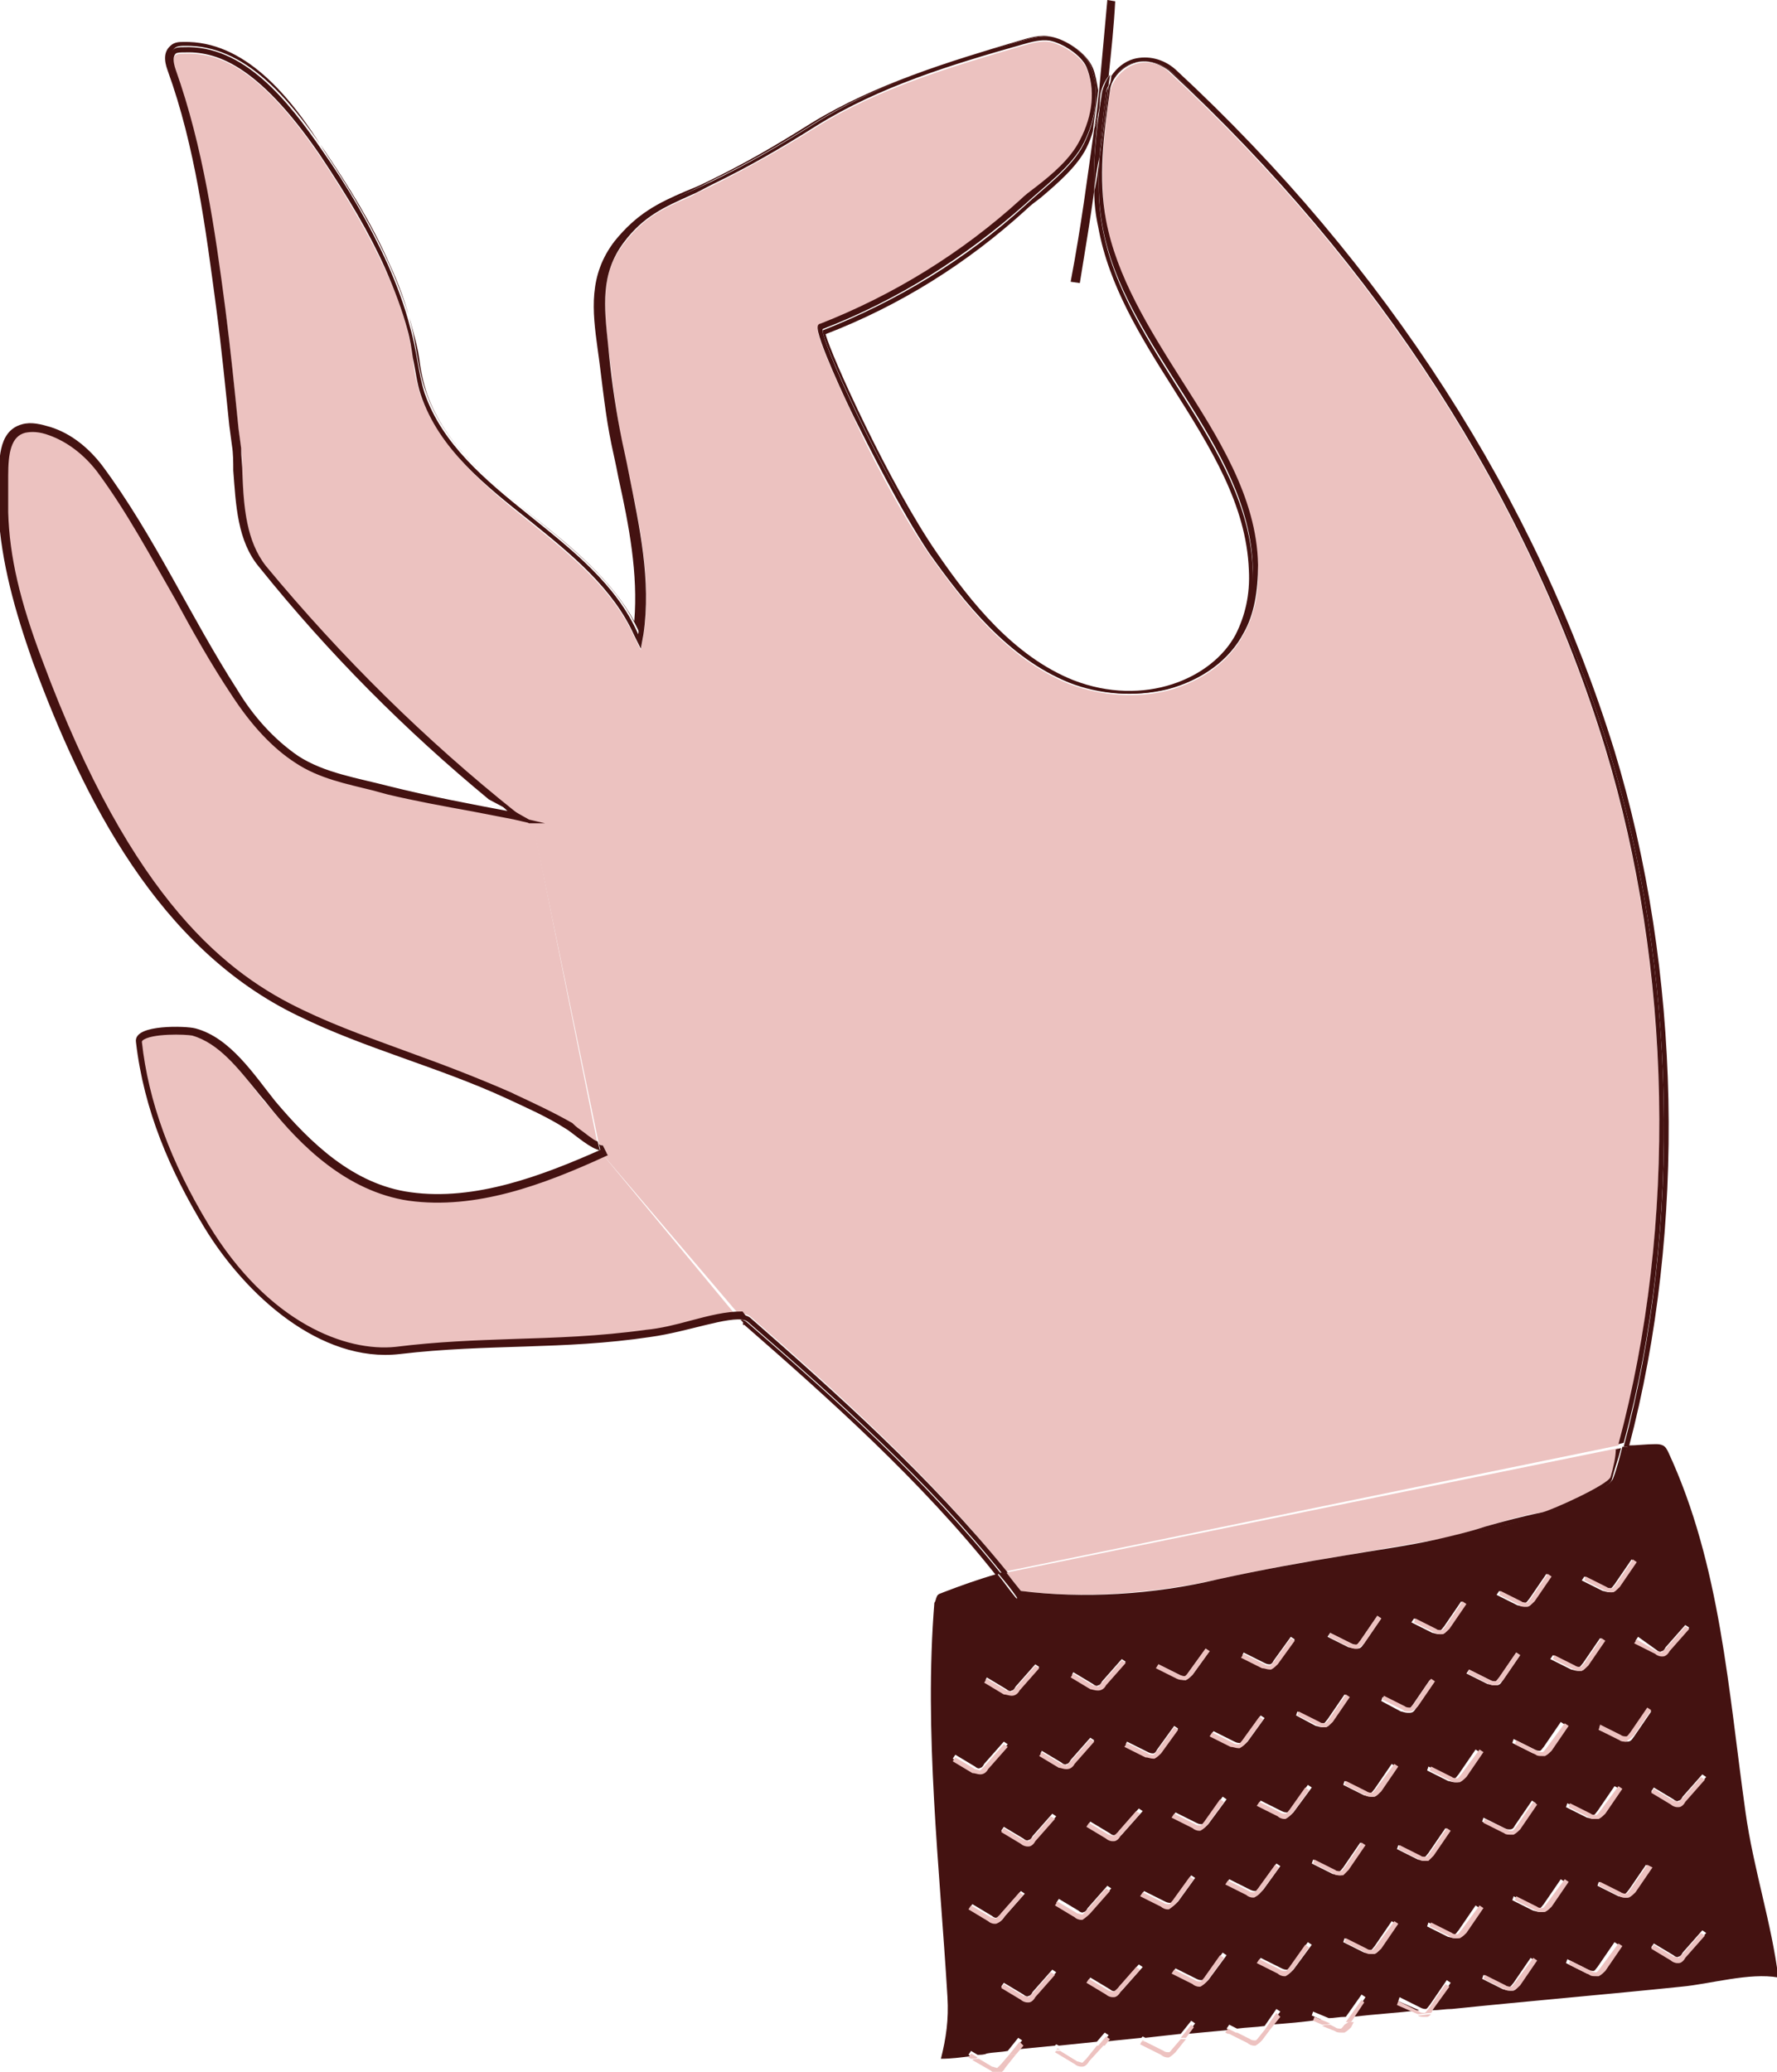 <?xml version="1.0" encoding="utf-8"?>
<!-- Generator: Adobe Illustrator 23.0.2, SVG Export Plug-In . SVG Version: 6.00 Build 0)  -->
<svg version="1.1" id="Layer_1" xmlns="http://www.w3.org/2000/svg" xmlns:xlink="http://www.w3.org/1999/xlink" x="0px" y="0px"
	 width="135.6px" height="158.1px" viewBox="0 0 135.6 158.1" enable-background="new 0 0 135.6 158.1" xml:space="preserve">
<g>
	<path fill="none" d="M102.3,154.7c0.1,0,0.2-0.2,0.3-0.3l0.1-0.1c-0.4,0-0.8,0.1-1.3,0.1l0.4,0.2
		C102,154.7,102.2,154.8,102.3,154.7z"/>
	<path fill="none" d="M89.2,156.6c0.1,0,0.2-0.1,0.3-0.3l0.6-0.8c-0.9,0.1-1.8,0.2-2.7,0.3l1.4,0.7C89,156.6,89.1,156.6,89.2,156.6z
		"/>
	<path fill="none" d="M81.8,21.5c0.7-4.2,1.3-8.1,1.8-11.7c-0.1,0.4-0.3,0.9-0.5,1.3c-0.7,1.5-2.2,2.7-3.5,3.8
		c-0.4,0.3-0.7,0.6-1.1,0.9c-4.5,4.1-9.7,7.3-15.3,9.5c0.4,1.5,4.8,11.4,8.5,16.7c2.6,3.8,5.9,7.9,10.4,9.7
		c5.4,2.2,10.6-0.1,12.4-3.5c0.7-1.3,1-3,1-4.9c-0.1-5-2.9-9.3-5.8-13.9c-2.5-3.9-5-7.9-5.7-12.3c-0.2-0.9-0.2-1.8-0.3-2.7
		c-0.3,2.3-0.7,4.6-1.1,7.1L81.8,21.5z"/>
	<path fill="none" d="M95.7,155.7c0.1,0,0.2-0.1,0.3-0.3l0.4-0.5c-0.7,0.1-1.4,0.1-2.1,0.2l1,0.5C95.5,155.7,95.6,155.8,95.7,155.7z
		"/>
	<path fill="none" d="M82.6,157.4c0.1,0,0.2-0.1,0.3-0.3l0.8-1c-1,0.1-1.9,0.2-2.9,0.3l1.3,0.8C82.3,157.3,82.5,157.4,82.6,157.4z"
		/>
	<path fill="none" d="M76,157.7c0.1,0,0.2-0.1,0.3-0.3l0.6-0.7c-0.5,0.1-1.1,0.1-1.6,0.2c-0.2,0-0.5,0-0.7,0.1l1,0.6
		C75.8,157.7,75.9,157.8,76,157.7z"/>
	<path fill="#441211" d="M83.5,9.8c-0.5,3.6-1,7.5-1.8,11.7l0.7,0.1c0.4-2.5,0.8-4.8,1.1-7.1c-0.1-2.5,0.2-4.9,0.5-7.4
		c0.1-0.5,0.3-0.9,0.6-1.3c0.2-1.9,0.4-3.8,0.5-5.7L84.5,0c-0.2,2.2-0.4,4.4-0.6,6.6C84,7.7,83.9,8.7,83.5,9.8z"/>
	<path fill="#441211" d="M133.2,138.3c-1.3-9.2-1.9-18.9-5.9-27.5c-0.1-0.2-0.2-0.4-0.4-0.5c-0.2-0.1-0.4-0.1-0.6-0.1
		c-0.7,0-1.4,0.1-2.1,0.1c-0.2,0.9-0.5,1.7-0.7,2.6c-0.3,1.1-5.2,3-5.8,3.1c-1.4,0.2-2.9,0.7-4.3,1.1c-1.2,0.4-2.5,0.8-3.8,1
		c-2.3,0.5-4.6,0.8-6.9,1.2c-3.1,0.5-6.4,1.1-9.5,1.8c-3.5,0.8-7.1,1.2-10.6,1.2c-1.7,0-3.3-0.1-4.9-0.3l-0.1,0l-0.1-0.1
		c-0.5-0.6-0.9-1.2-1.4-1.8c-1.4,0.4-2.8,0.9-4.1,1.4c-0.2,0.1-0.4,0.1-0.5,0.3c-0.1,0.2-0.1,0.4-0.2,0.5c-0.8,9.9,0.4,20.1,1,30.1
		c0.1,1.7-0.1,3.1-0.5,4.7c0.8,0,1.5-0.1,2.3-0.2l-0.2-0.1l0.2-0.3l0.5,0.3c0.2,0,0.5,0,0.7-0.1c0.5-0.1,1.1-0.1,1.6-0.2l0.8-1
		l0.3,0.2l-0.6,0.7c1-0.1,2.1-0.2,3.1-0.3l0.1-0.1l0.2,0.1c1-0.1,1.9-0.2,2.9-0.3l0.6-0.7l0.3,0.2l-0.4,0.5c1-0.1,1.9-0.2,2.9-0.3
		l0.1-0.1l0.2,0.1c0.9-0.1,1.8-0.2,2.7-0.3l0.8-1l0.3,0.2l-0.6,0.8c1.1-0.1,2.1-0.2,3.2-0.3l-0.2-0.1l0.2-0.3l0.6,0.3
		c0.7-0.1,1.4-0.1,2.1-0.2l0.9-1.3l0.3,0.2l-0.8,1c1.3-0.1,2.6-0.2,3.9-0.4l-0.7-0.3l0.1-0.3l1.2,0.5c0.4,0,0.8-0.1,1.3-0.1l1.2-1.7
		l0.3,0.2l-1,1.5c1.7-0.2,3.4-0.3,5.1-0.5l-1.6-0.7l0.1-0.3l1.6,0.8c0.2,0.1,0.3,0.1,0.4,0.1c0.1,0,0.2-0.2,0.3-0.3l1.3-1.9l0.3,0.2
		l-1.3,1.9c0,0.1-0.1,0.1-0.1,0.2c0.5,0,1-0.1,1.5-0.1c5.8-0.6,11.7-1.1,17.5-1.7c2.2-0.2,5.2-1.1,7.4-0.7
		C135.2,146.8,133.8,142.6,133.2,138.3z M126.4,125.9c0.1,0.1,0.3,0.2,0.4,0.1c0.1,0,0.2-0.1,0.3-0.3l1.5-1.7l0.3,0.2l-1.5,1.7
		c-0.1,0.1-0.3,0.3-0.5,0.4c0,0-0.1,0-0.1,0c-0.2,0-0.4-0.1-0.5-0.2l-1.5-0.9l0.2-0.3L126.4,125.9z M123.6,132.7L122,132l0.1-0.3
		l1.6,0.8c0.2,0.1,0.3,0.1,0.4,0.1c0.1,0,0.2-0.2,0.3-0.3l1.3-1.9l0.3,0.2l-1.3,1.9c-0.1,0.1-0.2,0.4-0.5,0.4c-0.1,0-0.1,0-0.2,0
		C123.9,132.9,123.7,132.8,123.6,132.7z M123.6,136.5l-1.3,1.9c-0.1,0.1-0.2,0.4-0.5,0.4c-0.1,0-0.1,0-0.2,0c-0.2,0-0.4-0.1-0.5-0.1
		l-1.6-0.8l0.1-0.3l1.6,0.8c0.2,0.1,0.3,0.1,0.4,0.1c0.1,0,0.2-0.2,0.3-0.3l1.3-1.9L123.6,136.5z M120.9,120.3l1.6,0.8
		c0.2,0.1,0.3,0.1,0.4,0.1c0.1,0,0.2-0.2,0.3-0.3l1.3-1.9l0.3,0.2l-1.3,1.9c-0.1,0.1-0.2,0.4-0.5,0.4c-0.1,0-0.1,0-0.2,0
		c-0.2,0-0.4-0.1-0.5-0.1l-1.6-0.8L120.9,120.3z M118.5,126.3l1.6,0.8c0.2,0.1,0.3,0.1,0.4,0.1c0.1,0,0.2-0.2,0.3-0.3l1.3-1.9
		l0.3,0.2l-1.3,1.9c-0.1,0.1-0.2,0.4-0.5,0.4c-0.1,0-0.1,0-0.2,0c-0.2,0-0.4-0.1-0.5-0.1l-1.6-0.8L118.5,126.3z M114.4,121.4
		l1.6,0.8c0.2,0.1,0.3,0.1,0.4,0.1c0.1,0,0.2-0.2,0.3-0.3l1.3-1.9l0.3,0.2l-1.3,1.9c-0.1,0.1-0.2,0.4-0.5,0.4c-0.1,0-0.1,0-0.2,0
		c-0.2,0-0.4-0.1-0.5-0.1l-1.6-0.8L114.4,121.4z M112.1,127.4l1.6,0.8c0.2,0.1,0.3,0.1,0.4,0.1c0.1,0,0.2-0.2,0.3-0.3l1.3-1.9
		l0.3,0.2l-1.3,1.9c-0.1,0.1-0.2,0.4-0.5,0.4c-0.1,0-0.1,0-0.2,0c-0.2,0-0.4-0.1-0.5-0.1l-1.6-0.8L112.1,127.4z M115.6,139.3
		l1.3-1.9l0.3,0.2l-1.3,1.9c-0.1,0.1-0.2,0.4-0.5,0.4c-0.1,0-0.1,0-0.2,0c-0.2,0-0.4-0.1-0.5-0.1l-1.6-0.8l0.1-0.3l1.6,0.8
		c0.2,0.1,0.3,0.1,0.4,0.1C115.4,139.6,115.5,139.5,115.6,139.3z M107.9,123.5l1.6,0.8c0.2,0.1,0.3,0.1,0.4,0.1
		c0.1,0,0.2-0.2,0.3-0.3l1.3-1.9l0.3,0.2l-1.3,1.9c-0.1,0.1-0.2,0.4-0.5,0.4c-0.1,0-0.1,0-0.2,0c-0.2,0-0.4-0.1-0.5-0.1l-1.6-0.8
		L107.9,123.5z M101.5,124.6l1.6,0.8c0.2,0.1,0.3,0.1,0.4,0.1c0.1,0,0.2-0.2,0.3-0.3l1.3-1.9l0.3,0.2l-1.3,1.9
		c-0.1,0.1-0.2,0.4-0.5,0.4c-0.1,0-0.1,0-0.2,0c-0.2,0-0.4-0.1-0.5-0.1l-1.6-0.8L101.5,124.6z M94.9,126.1l1.6,0.8
		c0.2,0.1,0.3,0.1,0.4,0.1c0.1,0,0.2-0.1,0.3-0.3l1.3-1.8l0.3,0.2l-1.3,1.8c-0.1,0.1-0.3,0.3-0.5,0.4c0,0-0.1,0-0.1,0
		c-0.2,0-0.4-0.1-0.5-0.2l-1.6-0.8L94.9,126.1z M88.4,127l1.6,0.8c0.2,0.1,0.3,0.1,0.4,0.1c0.1,0,0.2-0.1,0.3-0.3l1.3-1.8l0.3,0.2
		l-1.3,1.8c-0.1,0.1-0.3,0.3-0.5,0.4c0,0-0.1,0-0.1,0c-0.2,0-0.4-0.1-0.5-0.2l-1.6-0.8L88.4,127z M86,132.9l1.6,0.8
		c0.2,0.1,0.3,0.1,0.4,0.1c0.1,0,0.2-0.1,0.3-0.3l1.3-1.8l0.3,0.2l-1.3,1.8c-0.1,0.1-0.3,0.3-0.5,0.4c0,0-0.1,0-0.1,0
		c-0.2,0-0.4-0.1-0.5-0.2l-1.6-0.8L86,132.9z M81.9,127.6l1.5,0.9c0.1,0.1,0.3,0.2,0.4,0.1c0.1,0,0.2-0.1,0.3-0.3l1.5-1.7l0.3,0.2
		l-1.5,1.7c-0.1,0.1-0.3,0.3-0.5,0.4c0,0-0.1,0-0.1,0c-0.2,0-0.4-0.1-0.5-0.2l-1.5-0.9L81.9,127.6z M79.5,133.6l1.5,0.9
		c0.1,0.1,0.3,0.2,0.4,0.1c0.1,0,0.2-0.1,0.3-0.3l1.5-1.7l0.3,0.2l-1.5,1.7c-0.1,0.1-0.3,0.3-0.5,0.4c0,0-0.1,0-0.1,0
		c-0.2,0-0.4-0.1-0.5-0.2l-1.5-0.9L79.5,133.6z M75.3,128l1.5,0.9c0.1,0.1,0.3,0.2,0.4,0.1c0.1,0,0.2-0.1,0.3-0.3l1.5-1.7l0.3,0.2
		l-1.5,1.7c-0.1,0.1-0.3,0.3-0.5,0.4c0,0-0.1,0-0.1,0c-0.2,0-0.4-0.1-0.5-0.2l-1.5-0.9L75.3,128z M72.7,134.2l0.2-0.3l1.5,0.9
		c0.1,0.1,0.3,0.2,0.4,0.1c0.1,0,0.2-0.1,0.3-0.3l1.5-1.7l0.3,0.2l-1.5,1.7c-0.1,0.1-0.3,0.3-0.5,0.4c0,0-0.1,0-0.1,0
		c-0.2,0-0.4-0.1-0.5-0.2L72.7,134.2z M76,146.7c-0.2,0-0.4-0.1-0.5-0.2l-1.5-0.9l0.2-0.3l1.5,0.9c0.1,0.1,0.3,0.2,0.4,0.1
		c0.1,0,0.2-0.1,0.3-0.3l1.5-1.7l0.3,0.2l-1.5,1.7C76.5,146.5,76.3,146.7,76,146.7C76.1,146.7,76,146.7,76,146.7z M79,152.3
		c-0.1,0.1-0.3,0.3-0.5,0.4c0,0-0.1,0-0.1,0c-0.2,0-0.4-0.1-0.5-0.2l-1.5-0.9l0.2-0.3l1.5,0.9c0.1,0.1,0.3,0.2,0.4,0.1
		c0.1,0,0.2-0.1,0.3-0.3l1.5-1.7l0.3,0.2L79,152.3z M79,140.4c-0.1,0.1-0.3,0.3-0.5,0.4c0,0-0.1,0-0.1,0c-0.2,0-0.4-0.1-0.5-0.2
		l-1.5-0.9l0.2-0.3l1.5,0.9c0.1,0.1,0.3,0.2,0.4,0.1c0.1,0,0.2-0.1,0.3-0.3l1.5-1.7l0.3,0.2L79,140.4z M82.6,146.3
		c-0.2,0-0.4-0.1-0.5-0.2l-1.5-0.9l0.2-0.3l1.5,0.9c0.1,0.1,0.3,0.2,0.4,0.1c0.1,0,0.2-0.1,0.3-0.3l1.5-1.7l0.3,0.2l-1.5,1.7
		C83.1,146.1,82.9,146.3,82.6,146.3C82.6,146.3,82.6,146.3,82.6,146.3z M85.6,151.9c-0.1,0.1-0.3,0.3-0.5,0.4c0,0-0.1,0-0.1,0
		c-0.2,0-0.4-0.1-0.5-0.2l-1.5-0.9l0.2-0.3l1.5,0.9c0.1,0.1,0.3,0.2,0.4,0.1c0.1,0,0.2-0.1,0.3-0.3l1.5-1.7l0.3,0.2L85.6,151.9z
		 M85.6,140c-0.1,0.1-0.3,0.3-0.5,0.4c0,0-0.1,0-0.1,0c-0.2,0-0.4-0.1-0.5-0.2l-1.5-0.9l0.2-0.3l1.5,0.9c0.1,0.1,0.3,0.2,0.4,0.1
		c0.1,0,0.2-0.1,0.3-0.3l1.5-1.7l0.3,0.2L85.6,140z M89.2,145.6c-0.2,0-0.4-0.1-0.5-0.2l-1.6-0.8l0.2-0.3l1.6,0.8
		c0.2,0.1,0.3,0.1,0.4,0.1c0.1,0,0.2-0.1,0.3-0.3l1.3-1.8l0.3,0.2l-1.3,1.8c-0.1,0.1-0.3,0.3-0.5,0.4
		C89.3,145.6,89.2,145.6,89.2,145.6z M92.2,151.1c-0.1,0.1-0.3,0.3-0.5,0.4c0,0-0.1,0-0.1,0c-0.2,0-0.4-0.1-0.5-0.2l-1.6-0.8
		l0.2-0.3l1.6,0.8c0.2,0.1,0.3,0.1,0.4,0.1c0.1,0,0.2-0.1,0.3-0.3l1.3-1.8l0.3,0.2L92.2,151.1z M92.2,139.2
		c-0.1,0.1-0.3,0.3-0.5,0.4c0,0-0.1,0-0.1,0c-0.2,0-0.4-0.1-0.5-0.2l-1.6-0.8l0.2-0.3l1.6,0.8c0.2,0.1,0.3,0.1,0.4,0.1
		c0.1,0,0.2-0.1,0.3-0.3l1.3-1.8l0.3,0.2L92.2,139.2z M92.4,132.4l0.2-0.3l1.6,0.8c0.2,0.1,0.3,0.1,0.4,0.1c0.1,0,0.2-0.1,0.3-0.3
		l1.3-1.8l0.3,0.2l-1.3,1.8c-0.1,0.1-0.3,0.3-0.5,0.4c0,0-0.1,0-0.1,0c-0.2,0-0.4-0.1-0.5-0.2L92.4,132.4z M95.7,144.7
		c-0.2,0-0.4-0.1-0.5-0.2l-1.6-0.8l0.2-0.3l1.6,0.8c0.2,0.1,0.3,0.1,0.4,0.1c0.1,0,0.2-0.1,0.3-0.3l1.3-1.8l0.3,0.2l-1.3,1.8
		c-0.1,0.1-0.3,0.3-0.5,0.4C95.8,144.7,95.7,144.7,95.7,144.7z M98.7,150.3c-0.1,0.1-0.3,0.3-0.5,0.4c0,0-0.1,0-0.1,0
		c-0.2,0-0.4-0.1-0.5-0.2l-1.6-0.8l0.2-0.3l1.6,0.8c0.2,0.1,0.3,0.1,0.4,0.1c0.1,0,0.2-0.1,0.3-0.3l1.3-1.8l0.3,0.2L98.7,150.3z
		 M98.7,138.3c-0.1,0.1-0.3,0.3-0.5,0.4c0,0-0.1,0-0.1,0c-0.2,0-0.4-0.1-0.5-0.2l-1.6-0.8l0.2-0.3l1.6,0.8c0.2,0.1,0.3,0.1,0.4,0.1
		c0.1,0,0.2-0.1,0.3-0.3l1.3-1.8l0.3,0.2L98.7,138.3z M98.9,130.9l0.1-0.3l1.6,0.8c0.2,0.1,0.3,0.1,0.4,0.1c0.1,0,0.2-0.2,0.3-0.3
		l1.3-1.9l0.3,0.2l-1.3,1.9c-0.1,0.1-0.2,0.4-0.5,0.4c-0.1,0-0.1,0-0.2,0c-0.2,0-0.4-0.1-0.5-0.1L98.9,130.9z M102.2,143.1
		c-0.2,0-0.4-0.1-0.5-0.1l-1.6-0.8l0.1-0.3l1.6,0.8c0.2,0.1,0.3,0.1,0.4,0.1c0.1,0,0.2-0.2,0.3-0.3l1.3-1.9l0.3,0.2l-1.3,1.9
		c-0.1,0.1-0.2,0.4-0.5,0.4C102.3,143.1,102.3,143.1,102.2,143.1z M105.3,148.7c-0.1,0.1-0.2,0.4-0.5,0.4c-0.1,0-0.1,0-0.2,0
		c-0.2,0-0.4-0.1-0.5-0.1l-1.6-0.8l0.1-0.3l1.6,0.8c0.2,0.1,0.3,0.1,0.4,0.1c0.1,0,0.2-0.2,0.3-0.3l1.3-1.9l0.3,0.2L105.3,148.7z
		 M105.3,136.7c-0.1,0.1-0.2,0.4-0.5,0.4c-0.1,0-0.1,0-0.2,0c-0.2,0-0.4-0.1-0.5-0.1l-1.6-0.8l0.1-0.3l1.6,0.8
		c0.2,0.1,0.3,0.1,0.4,0.1c0.1,0,0.2-0.2,0.3-0.3l1.3-1.9l0.3,0.2L105.3,136.7z M105.4,129.8l0.1-0.3l1.6,0.8
		c0.2,0.1,0.3,0.1,0.4,0.1c0.1,0,0.2-0.2,0.3-0.3l1.3-1.9l0.3,0.2l-1.3,1.9c-0.1,0.1-0.2,0.4-0.5,0.4c-0.1,0-0.1,0-0.2,0
		c-0.2,0-0.4-0.1-0.5-0.1L105.4,129.8z M108.9,142c-0.1,0-0.1,0-0.2,0c-0.2,0-0.4-0.1-0.5-0.1l-1.6-0.8l0.1-0.3l1.6,0.8
		c0.2,0.1,0.3,0.1,0.4,0.1c0.1,0,0.2-0.2,0.3-0.3l1.3-1.9l0.3,0.2l-1.3,1.9C109.3,141.7,109.1,141.9,108.9,142z M111.7,147.5
		c-0.1,0.1-0.2,0.4-0.5,0.4c-0.1,0-0.1,0-0.2,0c-0.2,0-0.4-0.1-0.5-0.1l-1.6-0.8l0.1-0.3l1.6,0.8c0.2,0.1,0.3,0.1,0.4,0.1
		c0.1,0,0.2-0.2,0.3-0.3l1.3-1.9l0.3,0.2L111.7,147.5z M111.7,135.6c-0.1,0.1-0.2,0.4-0.5,0.4c-0.1,0-0.1,0-0.2,0
		c-0.2,0-0.4-0.1-0.5-0.1l-1.6-0.8l0.1-0.3l1.6,0.8c0.2,0.1,0.3,0.1,0.4,0.1c0.1,0,0.2-0.2,0.3-0.3l1.3-1.9l0.3,0.2L111.7,135.6z
		 M115.9,151.5c-0.1,0.1-0.2,0.4-0.5,0.4c-0.1,0-0.1,0-0.2,0c-0.2,0-0.4-0.1-0.5-0.1l-1.6-0.8l0.1-0.3l1.6,0.8
		c0.2,0.1,0.3,0.1,0.4,0.1c0.1,0,0.2-0.2,0.3-0.3l1.3-1.9l0.3,0.2L115.9,151.5z M118.2,145.5c-0.1,0.1-0.2,0.4-0.5,0.4
		c-0.1,0-0.1,0-0.2,0c-0.2,0-0.4-0.1-0.5-0.1l-1.6-0.8l0.1-0.3l1.6,0.8c0.2,0.1,0.3,0.1,0.4,0.1c0.1,0,0.2-0.2,0.3-0.3l1.3-1.9
		l0.3,0.2L118.2,145.5z M118.2,133.5c-0.1,0.1-0.2,0.4-0.5,0.4c-0.1,0-0.1,0-0.2,0c-0.2,0-0.4-0.1-0.5-0.1l-1.6-0.8l0.1-0.3l1.6,0.8
		c0.2,0.1,0.3,0.1,0.4,0.1c0.1,0,0.2-0.2,0.3-0.3l1.3-1.9l0.3,0.2L118.2,133.5z M122.3,150.3c-0.1,0.1-0.2,0.4-0.5,0.4
		c-0.1,0-0.1,0-0.2,0c-0.2,0-0.4-0.1-0.5-0.1l-1.6-0.8l0.1-0.3l1.6,0.8c0.2,0.1,0.3,0.1,0.4,0.1c0.1,0,0.2-0.2,0.3-0.3l1.3-1.9
		l0.3,0.2L122.3,150.3z M124.2,144.8c-0.1,0-0.1,0-0.2,0c-0.2,0-0.4-0.1-0.5-0.1l-1.6-0.8l0.1-0.3l1.6,0.8c0.2,0.1,0.3,0.1,0.4,0.1
		c0.1,0,0.2-0.2,0.3-0.3l1.3-1.9l0.3,0.2l-1.3,1.9C124.6,144.5,124.5,144.7,124.2,144.8z M128.6,149.3c-0.1,0.1-0.3,0.3-0.5,0.4
		c0,0-0.1,0-0.1,0c-0.2,0-0.4-0.1-0.5-0.2l-1.5-0.9l0.2-0.3l1.5,0.9c0.1,0.1,0.3,0.2,0.4,0.1c0.1,0,0.2-0.1,0.3-0.3l1.5-1.7l0.3,0.2
		L128.6,149.3z M128.6,137.4c-0.1,0.1-0.3,0.3-0.5,0.4c0,0-0.1,0-0.1,0c-0.2,0-0.4-0.1-0.5-0.2l-1.5-0.9l0.2-0.3l1.5,0.9
		c0.1,0.1,0.3,0.2,0.4,0.1c0.1,0,0.2-0.1,0.3-0.3l1.5-1.7l0.3,0.2L128.6,137.4z"/>
	<path fill="#ECC2C0" d="M45.7,87.3c0.1,0.1,0.3,0.1,0.3,0.1l0.3,0.6c-0.1,0-0.2,0.1-0.3,0.1l10.3,12.1c0.4,0,0.8,0.1,1,0.3
		c6.4,5.6,13.7,12.1,19.5,19.4l46.7-9.6c4.5-16.6,4.1-36.3-1-53.1c-5.8-19-17.3-36.9-33.3-51.7c-0.7-0.7-1.7-0.9-2.6-0.6
		c-0.9,0.3-1.7,1.2-1.9,2.1c-0.5,3.4-0.8,6.7-0.3,9.9c0.7,4.3,3.2,8.3,5.7,12.1c2.8,4.4,5.7,9,5.9,14.2c0.1,2-0.3,3.8-1.1,5.2
		c-1.1,2.1-3.2,3.6-5.8,4.3c-2.4,0.6-5.1,0.4-7.5-0.5c-4.7-1.9-8-6.1-10.7-9.9c-2.3-3.3-4.8-8.3-5.7-10.3c-0.5-1.1-3-6.3-2.8-7
		c0-0.1,0.1-0.2,0.2-0.2c5.7-2.2,10.8-5.4,15.3-9.5c0.3-0.3,0.7-0.6,1.1-0.9c1.3-1.1,2.7-2.3,3.4-3.6c1-1.9,1.2-4,0.5-5.6
		c-0.4-0.9-1.8-1.8-2.8-2c-0.7-0.1-1.4,0.1-2.1,0.3c-5.4,1.6-10.9,3.2-15.7,6.2c-2.7,1.7-5.2,3.1-8,4.5c-0.6,0.3-1.1,0.5-1.6,0.8
		c-2.1,0.9-3.6,1.6-5.1,3.6c-1.8,2.3-1.5,4.8-1.2,7.8c0.3,2.1,0.5,4.3,0.9,6.5c0.2,1.1,0.5,2.3,0.7,3.4c0.9,4,1.7,8.2,1.1,12.2
		l-0.2,1.1l-0.5-1c-1.6-3.6-4.8-6.2-7.9-8.7c-3.4-2.7-6.9-5.6-8.4-9.7c-0.3-0.9-0.5-1.9-0.6-2.8c-0.1-0.7-0.2-1.4-0.4-2.1
		c-0.4-1.6-1-3.2-1.7-4.7c-1.2-2.6-2.8-5.4-5-8.7c-4.8-7-7.9-7.9-10.4-7.8c-0.2,0-0.4,0-0.6,0.1c-0.2,0.2-0.2,0.6,0,1.2
		c2.1,5.9,2.9,12.2,3.8,18.3c0.4,3,0.7,6.1,1,9.1l0.2,1.5c0.1,0.6,0.1,1.3,0.1,2c0.1,2.5,0.3,5.2,1.8,7c5.8,7,12.2,13.3,19.1,18.8
		l1,0.8l0.3,0.2L45.7,87.3z"/>
	<path fill="#ECC2C0" d="M77.9,121.4c4.7,0.6,10.1,0.2,15.1-0.9c3.2-0.7,6.4-1.3,9.6-1.8c2.2-0.4,4.6-0.8,6.9-1.2
		c1.2-0.2,2.5-0.6,3.8-1c1.4-0.4,2.9-0.9,4.4-1.1c0.9-0.2,5-2.1,5.2-2.7c0.2-0.7,0.4-1.5,0.6-2.2L76.8,120
		C77.2,120.5,77.6,121,77.9,121.4z"/>
	<path fill="#441211" d="M45.8,87.7l0,0.2c0.1-0.1,0.2-0.1,0.3-0.2C46,87.8,45.9,87.7,45.8,87.7z"/>
	<path fill="#441211" d="M86.5,4.8c1-0.3,2.1,0,2.9,0.7c15.2,14.2,27.3,31.9,33.4,51.8c5.1,16.6,5.6,36.2,1.1,53.1l0.2,0
		c0.1,0,0.1,0,0.2,0c4.4-16.7,4-36.3-1.1-53.1c-5.9-19.1-17.4-37.1-33.5-52c-0.9-0.8-2.1-1.1-3.2-0.8c-0.7,0.2-1.3,0.7-1.7,1.3
		c0,0.3-0.1,0.5-0.1,0.8C84.9,5.8,85.6,5.1,86.5,4.8z"/>
	<path fill="#441211" d="M76.4,120.1c-5.6-7-12.7-13.4-19.4-19.2c-0.1-0.1-0.3-0.2-0.5-0.2l0.2,0.2l0,0.2c0,0,0.1,0,0.1,0
		c6.3,5.5,13.5,11.9,19.2,19.1c0.1,0,0.2-0.1,0.2-0.1L76.4,120.1z"/>
	<path fill="#441211" d="M20.1,43.3c-2-2.5-1.8-6.1-2.1-9.2c-0.3-3.5-0.7-7.1-1.1-10.6c-0.8-6.1-1.7-12.3-3.7-18.2
		c-0.2-0.5-0.3-1.2,0.1-1.6c0.2-0.2,0.5-0.2,0.8-0.2c4.6-0.1,8,4.1,10.6,7.9c1.9,2.8,3.7,5.7,5,8.7c0.7,1.5,1.3,3.1,1.7,4.8
		c0.4,1.6,0.5,3.4,1.1,5c2.7,7.8,12.9,10.8,16.3,18.4c0.8-5.2-0.9-10.4-1.8-15.5c-0.4-2.1-0.7-4.3-0.9-6.5c-0.4-3-0.6-5.6,1.3-8
		c2-2.5,4-3,6.9-4.5c2.9-1.4,5.3-2.8,8-4.5C67,6.4,72.5,4.8,78,3.1c0.7-0.2,1.5-0.4,2.2-0.3c1.1,0.2,2.6,1.2,3,2.2
		C84,7,83.6,9.2,82.7,11c-0.9,1.8-3,3.3-4.5,4.7c-4.5,4.1-9.8,7.3-15.4,9.5c-0.4,0.2,4.8,11.7,8.5,17.1c2.8,4,6,8,10.5,9.8
		c4.5,1.8,10.5,0.7,12.8-3.6c0.8-1.5,1.1-3.3,1-5c-0.3-9.6-9.9-16.8-11.5-26.3c-0.3-1.7-0.3-3.4-0.2-5.1c-0.1,0.8-0.2,1.7-0.4,2.5
		c0,0.9,0.1,1.8,0.3,2.7c0.8,4.5,3.3,8.5,5.7,12.3c2.9,4.6,5.6,8.9,5.8,13.9c0.1,1.9-0.3,3.5-1,4.9c-1.8,3.4-7,5.6-12.4,3.5
		c-4.5-1.8-7.8-5.9-10.4-9.7c-3.6-5.2-8.1-15.1-8.5-16.7c5.7-2.2,10.8-5.4,15.3-9.5c0.3-0.3,0.7-0.6,1.1-0.9
		c1.3-1.1,2.8-2.4,3.5-3.8c0.2-0.4,0.4-0.9,0.5-1.3c0.1-1.1,0.3-2.1,0.4-3.1c-0.1-0.6-0.2-1.2-0.4-1.7c-0.5-1.2-2.1-2.2-3.2-2.4
		c-0.8-0.2-1.7,0.1-2.4,0.3c-5.4,1.6-11,3.3-15.9,6.3c-2.7,1.7-5.1,3.1-8,4.5c-0.6,0.3-1.1,0.5-1.6,0.7c-2.1,0.9-3.7,1.7-5.4,3.8
		c-2,2.6-1.7,5.3-1.3,8.2c0.3,2.1,0.5,4.3,0.9,6.5c0.2,1.1,0.5,2.3,0.7,3.4c0.8,3.6,1.5,7.3,1.2,10.9c-1.8-3.2-4.7-5.6-7.6-7.9
		c-3.5-2.8-6.8-5.5-8.2-9.4c-0.3-0.9-0.5-1.8-0.6-2.7c-0.1-0.7-0.3-1.5-0.5-2.2c-0.4-1.6-1-3.2-1.7-4.8c-1.2-2.7-2.8-5.5-5-8.8
		C22.1,7.2,18.6,3.1,14,3.2c-0.3,0-0.7,0-1,0.3c-0.7,0.6-0.3,1.6-0.2,1.9c2.1,5.8,2.9,12.1,3.7,18.1c0.4,3,0.7,6.1,1,9l0.2,1.5
		c0.1,0.6,0.1,1.3,0.1,1.9c0.2,2.6,0.3,5.4,2,7.4C25.1,49.9,31,55.8,37.3,61l1.5,0.8C32,56.3,25.7,50.1,20.1,43.3z"/>
	<path fill="#441211" d="M83.9,6.6c-0.1,1-0.2,2.1-0.4,3.1C83.9,8.7,84,7.7,83.9,6.6z"/>
	<path fill="#441211" d="M83.5,14.5c0.1-0.9,0.2-1.7,0.4-2.5c0.1-1.6,0.3-3.3,0.5-4.9c0-0.2,0.1-0.4,0.2-0.6c0-0.3,0.1-0.5,0.1-0.8
		c-0.3,0.4-0.5,0.9-0.6,1.3C83.7,9.6,83.4,12.1,83.5,14.5z"/>
	<path fill="#441211" d="M77.6,122.1l0.1,0c1.6,0.2,3.2,0.3,4.9,0.3c3.5,0,7.1-0.4,10.6-1.2c3.2-0.7,6.4-1.3,9.5-1.8
		c2.3-0.4,4.6-0.8,6.9-1.2c1.3-0.3,2.6-0.6,3.8-1c1.4-0.4,2.9-0.9,4.3-1.1c0.6-0.1,5.4-2,5.8-3.1c0.3-0.8,0.5-1.7,0.7-2.6
		c-0.1,0-0.1,0-0.2,0l-0.2,0c-0.2,0.8-0.4,1.6-0.7,2.4c-0.2,0.8-4.8,2.8-5.5,2.9c-2.7,0.5-5.4,1.6-8.1,2.1c-5.5,1.1-11,1.7-16.4,3
		c-4.9,1.1-10.3,1.6-15.3,0.9c-0.4-0.6-0.9-1.1-1.3-1.7l-0.1,0c-0.1,0-0.2,0.1-0.2,0.1c0.5,0.6,1,1.2,1.4,1.8L77.6,122.1z"/>
	<path fill="#441211" d="M46,88.1c0.1,0,0.2-0.1,0.3-0.1L46,87.4c-0.1,0-0.2,0-0.3-0.1l0.1,0.4c0.2,0.1,0.3,0.1,0.4,0
		c-0.1,0.1-0.2,0.1-0.3,0.2l0,0L46,88.1z"/>
	<path fill="#441211" d="M122.8,57.3c-6.1-19.9-18.1-37.7-33.4-51.8c-0.8-0.7-1.9-1-2.9-0.7c-0.9,0.3-1.6,1-1.9,1.8
		c-0.2,1.8-0.4,3.6-0.7,5.4c-0.1,1.7-0.1,3.4,0.2,5.1c1.6,9.4,11.3,16.7,11.5,26.3c0,1.7-0.2,3.5-1,5c-2.3,4.3-8.3,5.4-12.8,3.6
		c-4.5-1.8-7.8-5.8-10.5-9.8c-3.8-5.4-9-16.9-8.5-17.1c5.7-2.2,10.9-5.5,15.4-9.5c1.5-1.4,3.6-2.9,4.5-4.7c0.9-1.8,1.3-4,0.5-5.9
		c-0.4-1-1.9-2-3-2.2c-0.7-0.1-1.5,0.1-2.2,0.3c-5.5,1.6-11,3.3-15.8,6.3c-2.7,1.7-5.1,3.1-8,4.5c-2.9,1.4-4.9,1.9-6.9,4.5
		c-1.9,2.4-1.6,5-1.3,8c0.3,2.2,0.5,4.3,0.9,6.5c0.9,5.1,2.6,10.4,1.8,15.5C45.4,40.8,35.1,37.8,32.4,30c-0.5-1.6-0.6-3.3-1.1-5
		c-0.4-1.6-1-3.2-1.7-4.8c-1.4-3.1-3.1-6-5-8.7C22,7.7,18.6,3.4,14,3.6c-0.3,0-0.6,0-0.8,0.2c-0.4,0.4-0.3,1-0.1,1.6
		c2.1,5.9,2.9,12.1,3.7,18.2c0.5,3.5,0.8,7,1.1,10.6c0.3,3.1,0,6.7,2.1,9.2c5.6,6.8,11.9,13,18.8,18.5l1.6,0.9l-1-0.8
		c-6.9-5.5-13.3-11.8-19.1-18.8c-1.5-1.9-1.7-4.5-1.8-7c0-0.7-0.1-1.3-0.1-2l-0.2-1.5c-0.3-3-0.6-6-1-9.1
		c-0.8-6.1-1.7-12.4-3.8-18.3c-0.2-0.6-0.2-1,0-1.2c0.1-0.1,0.4-0.1,0.6-0.1c2.4-0.1,5.6,0.8,10.4,7.8c2.2,3.3,3.8,6,5,8.7
		c0.7,1.6,1.3,3.2,1.7,4.7c0.2,0.7,0.3,1.4,0.4,2.1c0.2,0.9,0.3,1.9,0.6,2.8c1.4,4.2,5,7,8.4,9.7c3.1,2.5,6.3,5.1,7.9,8.7l0.5,1
		l0.2-1.1c0.6-4.1-0.3-8.2-1.1-12.2c-0.2-1.1-0.5-2.3-0.7-3.4c-0.4-2.1-0.7-4.3-0.9-6.5c-0.3-2.9-0.6-5.4,1.2-7.8
		c1.5-2,3.1-2.7,5.1-3.6c0.5-0.2,1-0.5,1.6-0.8c2.9-1.4,5.3-2.8,8-4.5c4.8-3,10.4-4.7,15.7-6.2c0.7-0.2,1.4-0.4,2.1-0.3
		c1,0.2,2.4,1.1,2.8,2c0.7,1.7,0.5,3.7-0.5,5.6c-0.7,1.4-2.1,2.6-3.4,3.6c-0.4,0.3-0.8,0.6-1.1,0.9c-4.5,4.1-9.7,7.3-15.3,9.5
		c-0.1,0-0.2,0.1-0.2,0.2c-0.2,0.7,2.3,6,2.8,7c1,2,3.5,7,5.7,10.3c2.7,3.8,6,8,10.7,9.9c2.3,0.9,5,1.1,7.5,0.5
		c2.6-0.7,4.7-2.2,5.8-4.3c0.8-1.4,1.1-3.2,1.1-5.2c-0.1-5.2-3.1-9.8-5.9-14.2c-2.4-3.8-4.9-7.8-5.7-12.1c-0.6-3.2-0.2-6.5,0.3-9.9
		c0.1-0.9,0.9-1.8,1.9-2.1c0.8-0.3,1.8,0,2.6,0.6c16,14.8,27.5,32.7,33.3,51.7c5.1,16.8,5.5,36.4,1,53.1l0.4-0.1
		C128.4,93.5,127.9,73.9,122.8,57.3z"/>
	<path fill="#441211" d="M57.3,100.6c-0.2-0.2-0.6-0.3-1-0.3l0.3,0.4c0.2,0,0.4,0.1,0.5,0.2c6.7,5.8,13.8,12.2,19.4,19.2l0.4-0.1
		C71,112.7,63.7,106.2,57.3,100.6z"/>
	<path fill="#441211" d="M84.4,7.1c-0.2,1.6-0.4,3.2-0.5,4.9c0.3-1.9,0.5-3.7,0.7-5.4C84.5,6.8,84.4,7,84.4,7.1z"/>
	<path fill="#441211" d="M122.9,112.7c-0.2,0.6-4.4,2.5-5.2,2.7c-1.5,0.3-3,0.7-4.4,1.1c-1.2,0.4-2.5,0.7-3.8,1
		c-2.3,0.5-4.6,0.8-6.9,1.2c-3.1,0.5-6.4,1.1-9.6,1.8c-5,1.2-10.4,1.5-15.1,0.9c-0.4-0.5-0.8-1-1.1-1.4l-0.4,0.1
		c0.4,0.6,0.9,1.1,1.3,1.7c5.1,0.6,10.5,0.2,15.3-0.9c5.5-1.3,10.9-1.9,16.4-3c2.7-0.5,5.4-1.7,8.1-2.1c0.7-0.1,5.3-2.1,5.5-2.9
		c0.2-0.8,0.5-1.6,0.7-2.4l-0.4,0.1C123.3,111.2,123.1,112,122.9,112.7z"/>
	<path fill="#EDC2C0" d="M77.2,129.4C77.2,129.4,77.3,129.4,77.2,129.4c0.3,0,0.5-0.2,0.6-0.4l1.5-1.7l-0.3-0.2l-1.5,1.7
		c-0.1,0.1-0.2,0.2-0.3,0.3c-0.1,0-0.3-0.1-0.4-0.1l-1.5-0.9l-0.2,0.3l1.5,0.9C76.8,129.3,77,129.4,77.2,129.4z"/>
	<path fill="#EDC2C0" d="M83.8,129C83.8,129,83.8,129,83.8,129c0.3,0,0.5-0.2,0.6-0.4l1.5-1.7l-0.3-0.2l-1.5,1.7
		c-0.1,0.1-0.2,0.2-0.3,0.3c-0.1,0-0.3-0.1-0.4-0.1l-1.5-0.9l-0.2,0.3l1.5,0.9C83.3,128.9,83.5,129,83.8,129z"/>
	<path fill="#EDC2C0" d="M90.4,128.2c0,0,0.1,0,0.1,0c0.2-0.1,0.4-0.3,0.5-0.4l1.3-1.8l-0.3-0.2l-1.3,1.8c-0.1,0.1-0.2,0.3-0.3,0.3
		c-0.1,0-0.3,0-0.4-0.1l-1.6-0.8l-0.2,0.3l1.6,0.8C90,128.2,90.2,128.2,90.4,128.2z"/>
	<path fill="#EDC2C0" d="M96.9,127.4c0,0,0.1,0,0.1,0c0.2-0.1,0.4-0.3,0.5-0.4l1.3-1.8l-0.3-0.2l-1.3,1.8c-0.1,0.1-0.2,0.3-0.3,0.3
		c-0.1,0-0.3,0-0.4-0.1l-1.6-0.8l-0.2,0.3l1.6,0.8C96.5,127.3,96.7,127.4,96.9,127.4z"/>
	<path fill="#EDC2C0" d="M103.4,125.8c0.1,0,0.1,0,0.2,0c0.2-0.1,0.4-0.3,0.5-0.4l1.3-1.9l-0.3-0.2l-1.3,1.9
		c-0.1,0.1-0.2,0.3-0.3,0.3c-0.1,0-0.3,0-0.4-0.1l-1.6-0.8l-0.1,0.3l1.6,0.8C103.1,125.7,103.2,125.8,103.4,125.8z"/>
	<path fill="#EDC2C0" d="M109.9,124.7c0.1,0,0.1,0,0.2,0c0.2-0.1,0.4-0.3,0.5-0.4l1.3-1.9l-0.3-0.2l-1.3,1.9
		c-0.1,0.1-0.2,0.3-0.3,0.3c-0.1,0-0.3,0-0.4-0.1l-1.6-0.8l-0.1,0.3l1.6,0.8C109.5,124.6,109.7,124.7,109.9,124.7z"/>
	<path fill="#EDC2C0" d="M116.4,122.6c0.1,0,0.1,0,0.2,0c0.2-0.1,0.4-0.3,0.5-0.4l1.3-1.9l-0.3-0.2l-1.3,1.9
		c-0.1,0.1-0.2,0.3-0.3,0.3c-0.1,0-0.3,0-0.4-0.1l-1.6-0.8l-0.1,0.3l1.6,0.8C116,122.6,116.2,122.6,116.4,122.6z"/>
	<path fill="#EDC2C0" d="M122.9,121.5c0.1,0,0.1,0,0.2,0c0.2-0.1,0.4-0.3,0.5-0.4l1.3-1.9l-0.3-0.2l-1.3,1.9
		c-0.1,0.1-0.2,0.3-0.3,0.3c-0.1,0-0.3,0-0.4-0.1l-1.6-0.8l-0.1,0.3l1.6,0.8C122.5,121.4,122.7,121.5,122.9,121.5z"/>
	<path fill="#EDC2C0" d="M74.8,135.4C74.8,135.4,74.9,135.4,74.8,135.4c0.3,0,0.5-0.2,0.6-0.4l1.5-1.7l-0.3-0.2l-1.5,1.7
		c-0.1,0.1-0.2,0.2-0.3,0.3c-0.1,0-0.3-0.1-0.4-0.1l-1.5-0.9l-0.2,0.3l1.5,0.9C74.4,135.3,74.6,135.4,74.8,135.4z"/>
	<path fill="#EDC2C0" d="M126.3,126.2c0.1,0.1,0.3,0.2,0.5,0.2c0,0,0.1,0,0.1,0c0.2,0,0.4-0.2,0.5-0.4l1.5-1.7l-0.3-0.2l-1.5,1.7
		c-0.1,0.1-0.2,0.2-0.3,0.3c-0.1,0-0.3-0.1-0.4-0.1l-1.5-0.9l-0.2,0.3L126.3,126.2z"/>
	<path fill="#EDC2C0" d="M81.4,135C81.4,135,81.4,135,81.4,135c0.3,0,0.5-0.2,0.6-0.4l1.5-1.7l-0.3-0.2l-1.5,1.7
		c-0.1,0.1-0.2,0.2-0.3,0.3c-0.1,0-0.3-0.1-0.4-0.1l-1.5-0.9l-0.2,0.3l1.5,0.9C81,134.9,81.1,135,81.4,135z"/>
	<path fill="#EDC2C0" d="M88,134.2c0,0,0.1,0,0.1,0c0.2-0.1,0.4-0.3,0.5-0.4l1.3-1.8l-0.3-0.2l-1.3,1.8c-0.1,0.1-0.2,0.3-0.3,0.3
		c-0.1,0-0.3,0-0.4-0.1l-1.6-0.8l-0.2,0.3l1.6,0.8C87.6,134.1,87.8,134.2,88,134.2z"/>
	<path fill="#EDC2C0" d="M94.5,133.4c0,0,0.1,0,0.1,0c0.2-0.1,0.4-0.3,0.5-0.4l1.3-1.8l-0.3-0.2l-1.3,1.8c-0.1,0.1-0.2,0.3-0.3,0.3
		c-0.1,0-0.3,0-0.4-0.1l-1.6-0.8l-0.2,0.3l1.6,0.8C94.1,133.3,94.3,133.4,94.5,133.4z"/>
	<path fill="#EDC2C0" d="M101,131.8c0.1,0,0.1,0,0.2,0c0.2-0.1,0.4-0.3,0.5-0.4l1.3-1.9l-0.3-0.2l-1.3,1.9c-0.1,0.1-0.2,0.3-0.3,0.3
		c-0.1,0-0.3,0-0.4-0.1l-1.6-0.8l-0.1,0.3l1.6,0.8C100.7,131.7,100.8,131.8,101,131.8z"/>
	<path fill="#EDC2C0" d="M107.5,130.6c0.1,0,0.1,0,0.2,0c0.2-0.1,0.4-0.3,0.5-0.4l1.3-1.9l-0.3-0.2l-1.3,1.9
		c-0.1,0.1-0.2,0.3-0.3,0.3c-0.1,0-0.3,0-0.4-0.1l-1.6-0.8l-0.1,0.3l1.6,0.8C107.1,130.6,107.3,130.6,107.5,130.6z"/>
	<path fill="#EDC2C0" d="M114,128.6c0.1,0,0.1,0,0.2,0c0.2-0.1,0.4-0.3,0.5-0.4l1.3-1.9l-0.3-0.2l-1.3,1.9c-0.1,0.1-0.2,0.3-0.3,0.3
		c-0.1,0-0.3,0-0.4-0.1l-1.6-0.8l-0.1,0.3l1.6,0.8C113.7,128.5,113.8,128.6,114,128.6z"/>
	<path fill="#EDC2C0" d="M120.5,127.5c0.1,0,0.1,0,0.2,0c0.2-0.1,0.4-0.3,0.5-0.4l1.3-1.9l-0.3-0.2l-1.3,1.9
		c-0.1,0.1-0.2,0.3-0.3,0.3c-0.1,0-0.3,0-0.4-0.1l-1.6-0.8l-0.1,0.3l1.6,0.8C120.1,127.4,120.3,127.5,120.5,127.5z"/>
	<path fill="#EDC2C0" d="M78.8,140.2c-0.1,0.1-0.2,0.2-0.3,0.3c-0.1,0-0.3-0.1-0.4-0.1l-1.5-0.9l-0.2,0.3l1.5,0.9
		c0.1,0.1,0.3,0.2,0.5,0.2c0,0,0.1,0,0.1,0c0.2,0,0.4-0.2,0.5-0.4l1.5-1.7l-0.3-0.2L78.8,140.2z"/>
	<path fill="#EDC2C0" d="M85.3,139.8c-0.1,0.1-0.2,0.2-0.3,0.3c-0.1,0-0.3-0.1-0.4-0.1l-1.5-0.9l-0.2,0.3l1.5,0.9
		c0.1,0.1,0.3,0.2,0.5,0.2c0,0,0.1,0,0.1,0c0.2,0,0.4-0.2,0.5-0.4l1.5-1.7l-0.3-0.2L85.3,139.8z"/>
	<path fill="#EDC2C0" d="M91.9,139c-0.1,0.1-0.2,0.3-0.3,0.3c-0.1,0-0.3,0-0.4-0.1l-1.6-0.8l-0.2,0.3l1.6,0.8
		c0.1,0.1,0.3,0.2,0.5,0.2c0,0,0.1,0,0.1,0c0.2-0.1,0.4-0.3,0.5-0.4l1.3-1.8l-0.3-0.2L91.9,139z"/>
	<path fill="#EDC2C0" d="M98.4,138.1c-0.1,0.1-0.2,0.3-0.3,0.3c-0.1,0-0.3,0-0.4-0.1l-1.6-0.8l-0.2,0.3l1.6,0.8
		c0.1,0.1,0.3,0.2,0.5,0.2c0,0,0.1,0,0.1,0c0.2-0.1,0.4-0.3,0.5-0.4l1.3-1.8l-0.3-0.2L98.4,138.1z"/>
	<path fill="#EDC2C0" d="M105,136.5c-0.1,0.1-0.2,0.3-0.3,0.3c-0.1,0-0.3,0-0.4-0.1l-1.6-0.8l-0.1,0.3l1.6,0.8
		c0.1,0.1,0.3,0.1,0.5,0.1c0.1,0,0.1,0,0.2,0c0.2-0.1,0.4-0.3,0.5-0.4l1.3-1.9l-0.3-0.2L105,136.5z"/>
	<path fill="#EDC2C0" d="M111.5,135.4c-0.1,0.1-0.2,0.3-0.3,0.3c-0.1,0-0.3,0-0.4-0.1l-1.6-0.8l-0.1,0.3l1.6,0.8
		c0.1,0.1,0.3,0.1,0.5,0.1c0.1,0,0.1,0,0.2,0c0.2-0.1,0.4-0.3,0.5-0.4l1.3-1.9l-0.3-0.2L111.5,135.4z"/>
	<path fill="#EDC2C0" d="M118,133.4c-0.1,0.1-0.2,0.3-0.3,0.3c-0.1,0-0.3,0-0.4-0.1l-1.6-0.8l-0.1,0.3l1.6,0.8
		c0.1,0.1,0.3,0.1,0.5,0.1c0.1,0,0.1,0,0.2,0c0.2-0.1,0.4-0.3,0.5-0.4l1.3-1.9l-0.3-0.2L118,133.4z"/>
	<path fill="#EDC2C0" d="M124.2,132.8c0.2-0.1,0.4-0.3,0.5-0.4l1.3-1.9l-0.3-0.2l-1.3,1.9c-0.1,0.1-0.2,0.3-0.3,0.3
		c-0.1,0-0.3,0-0.4-0.1l-1.6-0.8L122,132l1.6,0.8c0.1,0.1,0.3,0.1,0.5,0.1C124.1,132.9,124.2,132.9,124.2,132.8z"/>
	<path fill="#EDC2C0" d="M76.6,146.3l1.5-1.7l-0.3-0.2l-1.5,1.7c-0.1,0.1-0.2,0.2-0.3,0.3c-0.1,0-0.3-0.1-0.4-0.1l-1.5-0.9l-0.2,0.3
		l1.5,0.9c0.1,0.1,0.3,0.2,0.5,0.2c0,0,0.1,0,0.1,0C76.3,146.7,76.5,146.5,76.6,146.3z"/>
	<path fill="#EDC2C0" d="M128.4,137.2c-0.1,0.1-0.2,0.2-0.3,0.3c-0.1,0-0.3-0.1-0.4-0.1l-1.5-0.9l-0.2,0.3l1.5,0.9
		c0.1,0.1,0.3,0.2,0.5,0.2c0,0,0.1,0,0.1,0c0.2,0,0.4-0.2,0.5-0.4l1.5-1.7l-0.3-0.2L128.4,137.2z"/>
	<path fill="#EDC2C0" d="M83.2,146l1.5-1.7l-0.3-0.2l-1.5,1.7c-0.1,0.1-0.2,0.2-0.3,0.3c-0.1,0-0.3-0.1-0.4-0.1l-1.5-0.9l-0.2,0.3
		l1.5,0.9c0.1,0.1,0.3,0.2,0.5,0.2c0,0,0.1,0,0.1,0C82.9,146.3,83.1,146.1,83.2,146z"/>
	<path fill="#EDC2C0" d="M89.8,145.2l1.3-1.8l-0.3-0.2l-1.3,1.8c-0.1,0.1-0.2,0.3-0.3,0.3c-0.1,0-0.3,0-0.4-0.1l-1.6-0.8l-0.2,0.3
		l1.6,0.8c0.1,0.1,0.3,0.2,0.5,0.2c0,0,0.1,0,0.1,0C89.5,145.5,89.7,145.3,89.8,145.2z"/>
	<path fill="#EDC2C0" d="M96.3,144.3l1.3-1.8l-0.3-0.2l-1.3,1.8c-0.1,0.1-0.2,0.3-0.3,0.3c-0.1,0-0.3,0-0.4-0.1l-1.6-0.8l-0.2,0.3
		l1.6,0.8c0.1,0.1,0.3,0.2,0.5,0.2c0,0,0.1,0,0.1,0C96.1,144.6,96.2,144.4,96.3,144.3z"/>
	<path fill="#EDC2C0" d="M102.9,142.7l1.3-1.9l-0.3-0.2l-1.3,1.9c-0.1,0.1-0.2,0.3-0.3,0.3c-0.1,0-0.3,0-0.4-0.1l-1.6-0.8l-0.1,0.3
		l1.6,0.8c0.1,0.1,0.3,0.1,0.5,0.1c0.1,0,0.1,0,0.2,0C102.6,143,102.8,142.8,102.9,142.7z"/>
	<path fill="#EDC2C0" d="M109.4,141.6l1.3-1.9l-0.3-0.2l-1.3,1.9c-0.1,0.1-0.2,0.3-0.3,0.3c-0.1,0-0.3,0-0.4-0.1l-1.6-0.8l-0.1,0.3
		l1.6,0.8c0.1,0.1,0.3,0.1,0.5,0.1c0.1,0,0.1,0,0.2,0C109.1,141.9,109.3,141.7,109.4,141.6z"/>
	<path fill="#EDC2C0" d="M113.3,138.8l-0.1,0.3l1.6,0.8c0.1,0.1,0.3,0.1,0.5,0.1c0.1,0,0.1,0,0.2,0c0.2-0.1,0.4-0.3,0.5-0.4l1.3-1.9
		l-0.3-0.2l-1.3,1.9c-0.1,0.1-0.2,0.3-0.3,0.3c-0.1,0-0.3,0-0.4-0.1L113.3,138.8z"/>
	<path fill="#EDC2C0" d="M122.1,138.2c-0.1,0.1-0.2,0.3-0.3,0.3c-0.1,0-0.3,0-0.4-0.1l-1.6-0.8l-0.1,0.3l1.6,0.8
		c0.1,0.1,0.3,0.1,0.5,0.1c0.1,0,0.1,0,0.2,0c0.2-0.1,0.4-0.3,0.5-0.4l1.3-1.9l-0.3-0.2L122.1,138.2z"/>
	<path fill="#EDC2C0" d="M78.8,152.1c-0.1,0.1-0.2,0.2-0.3,0.3c-0.1,0-0.3-0.1-0.4-0.1l-1.5-0.9l-0.2,0.3l1.5,0.9
		c0.1,0.1,0.3,0.2,0.5,0.2c0,0,0.1,0,0.1,0c0.2,0,0.4-0.2,0.5-0.4l1.5-1.7l-0.3-0.2L78.8,152.1z"/>
	<path fill="#EDC2C0" d="M85.3,151.7c-0.1,0.1-0.2,0.2-0.3,0.3c-0.1,0-0.3-0.1-0.4-0.1l-1.5-0.9l-0.2,0.3l1.5,0.9
		c0.1,0.1,0.3,0.2,0.5,0.2c0,0,0.1,0,0.1,0c0.2,0,0.4-0.2,0.5-0.4l1.5-1.7l-0.3-0.2L85.3,151.7z"/>
	<path fill="#EDC2C0" d="M91.9,150.9c-0.1,0.1-0.2,0.3-0.3,0.3c-0.1,0-0.3,0-0.4-0.1l-1.6-0.8l-0.2,0.3l1.6,0.8
		c0.1,0.1,0.3,0.2,0.5,0.2c0,0,0.1,0,0.1,0c0.2-0.1,0.4-0.3,0.5-0.4l1.3-1.8l-0.3-0.2L91.9,150.9z"/>
	<path fill="#EDC2C0" d="M98.4,150.1c-0.1,0.1-0.2,0.3-0.3,0.3c-0.1,0-0.3,0-0.4-0.1l-1.6-0.8l-0.2,0.3l1.6,0.8
		c0.1,0.1,0.3,0.2,0.5,0.2c0,0,0.1,0,0.1,0c0.2-0.1,0.4-0.3,0.5-0.4l1.3-1.8l-0.3-0.2L98.4,150.1z"/>
	<path fill="#EDC2C0" d="M105,148.5c-0.1,0.1-0.2,0.3-0.3,0.3c-0.1,0-0.3,0-0.4-0.1l-1.6-0.8l-0.1,0.3l1.6,0.8
		c0.1,0.1,0.3,0.1,0.5,0.1c0.1,0,0.1,0,0.2,0c0.2-0.1,0.4-0.3,0.5-0.4l1.3-1.9l-0.3-0.2L105,148.5z"/>
	<path fill="#EDC2C0" d="M111.5,147.3c-0.1,0.1-0.2,0.3-0.3,0.3c-0.1,0-0.3,0-0.4-0.1l-1.6-0.8l-0.1,0.3l1.6,0.8
		c0.1,0.1,0.3,0.1,0.5,0.1c0.1,0,0.1,0,0.2,0c0.2-0.1,0.4-0.3,0.5-0.4l1.3-1.9l-0.3-0.2L111.5,147.3z"/>
	<path fill="#EDC2C0" d="M118,145.3c-0.1,0.1-0.2,0.3-0.3,0.3c-0.1,0-0.3,0-0.4-0.1l-1.6-0.8l-0.1,0.3l1.6,0.8
		c0.1,0.1,0.3,0.1,0.5,0.1c0.1,0,0.1,0,0.2,0c0.2-0.1,0.4-0.3,0.5-0.4l1.3-1.9l-0.3-0.2L118,145.3z"/>
	<path fill="#EDC2C0" d="M125.7,142.3l-1.3,1.9c-0.1,0.1-0.2,0.3-0.3,0.3c-0.1,0-0.3,0-0.4-0.1l-1.6-0.8l-0.1,0.3l1.6,0.8
		c0.1,0.1,0.3,0.1,0.5,0.1c0.1,0,0.1,0,0.2,0c0.2-0.1,0.4-0.3,0.5-0.4l1.3-1.9L125.7,142.3z"/>
	<path fill="#EDC2C0" d="M76.4,157.5c-0.1,0.1-0.2,0.2-0.3,0.3c-0.1,0-0.3-0.1-0.4-0.1l-1-0.6c-0.2,0-0.4,0-0.5,0.1l1.4,0.8
		c0.1,0.1,0.3,0.2,0.5,0.2c0,0,0.1,0,0.1,0c0.2,0,0.4-0.2,0.5-0.4l0.8-1c-0.2,0-0.3,0-0.5,0L76.4,157.5z"/>
	<path fill="#EDC2C0" d="M74.1,156.7l-0.2,0.3l0.2,0.1c0.2,0,0.4,0,0.5-0.1L74.1,156.7z"/>
	<path fill="#EDC2C0" d="M77.8,155.8l-0.8,1c0.2,0,0.3,0,0.5,0l0.6-0.7L77.8,155.8z"/>
	<path fill="#EDC2C0" d="M128.4,149.1c-0.1,0.1-0.2,0.2-0.3,0.3c-0.1,0-0.3-0.1-0.4-0.1l-1.5-0.9l-0.2,0.3l1.5,0.9
		c0.1,0.1,0.3,0.2,0.5,0.2c0,0,0.1,0,0.1,0c0.2,0,0.4-0.2,0.5-0.4l1.5-1.7l-0.3-0.2L128.4,149.1z"/>
	<path fill="#EDC2C0" d="M82.9,157.1c-0.1,0.1-0.2,0.2-0.3,0.3c-0.1,0-0.3-0.1-0.4-0.1l-1.3-0.8c-0.1,0-0.2,0-0.3,0l-0.1,0.1
		l1.5,0.9c0.1,0.1,0.3,0.2,0.5,0.2c0,0,0.1,0,0.1,0c0.2,0,0.4-0.2,0.5-0.4l1.1-1.2c-0.2,0-0.3,0-0.5,0L82.9,157.1z"/>
	<path fill="#EDC2C0" d="M84.4,155.4l-0.6,0.7c0.2,0,0.3,0,0.5,0l0.4-0.5L84.4,155.4z"/>
	<path fill="#EDC2C0" d="M80.7,156.3l-0.1,0.1c0.1,0,0.2,0,0.3,0L80.7,156.3z"/>
	<path fill="#EDC2C0" d="M89.5,156.3c-0.1,0.1-0.2,0.3-0.3,0.3c-0.1,0-0.3,0-0.4-0.1l-1.4-0.7c-0.1,0-0.2,0-0.3,0l-0.1,0.2l1.6,0.8
		c0.1,0.1,0.3,0.2,0.5,0.2c0,0,0.1,0,0.1,0c0.2-0.1,0.4-0.3,0.5-0.4l0.8-1c-0.1,0-0.3,0-0.4,0L89.5,156.3z"/>
	<path fill="#EDC2C0" d="M87.2,155.7l-0.1,0.1c0.1,0,0.2,0,0.3,0L87.2,155.7z"/>
	<path fill="#EDC2C0" d="M90.9,154.5l-0.8,1c0.1,0,0.3,0,0.4,0l0.6-0.8L90.9,154.5z"/>
	<path fill="#EDC2C0" d="M96.1,155.4c-0.1,0.1-0.2,0.3-0.3,0.3c-0.1,0-0.3,0-0.4-0.1l-1-0.5c-0.2,0-0.4,0-0.6,0.1l1.4,0.7
		c0.1,0.1,0.3,0.2,0.5,0.2c0,0,0.1,0,0.1,0c0.2-0.1,0.4-0.3,0.5-0.4l0.6-0.8c-0.1,0-0.3,0-0.4,0L96.1,155.4z"/>
	<path fill="#EDC2C0" d="M97.4,153.6l-0.9,1.3c0.1,0,0.3,0,0.4,0l0.8-1L97.4,153.6z"/>
	<path fill="#EDC2C0" d="M93.7,154.8l-0.2,0.3l0.2,0.1c0.2,0,0.4,0,0.6-0.1L93.7,154.8z"/>
	<path fill="#EDC2C0" d="M102.6,154.5c-0.1,0.1-0.2,0.3-0.3,0.3c-0.1,0-0.3,0-0.4-0.1l-0.4-0.2c-0.2,0-0.4,0-0.6,0.1l1,0.4
		c0.1,0.1,0.3,0.1,0.5,0.1c0.1,0,0.1,0,0.2,0c0.2-0.1,0.4-0.3,0.5-0.4l0.2-0.4c-0.1,0-0.3,0-0.4,0L102.6,154.5z"/>
	<path fill="#EDC2C0" d="M103.9,152.6l-1.2,1.7c0.1,0,0.3,0,0.4,0l1-1.5L103.9,152.6z"/>
	<path fill="#EDC2C0" d="M100.3,153.9l-0.1,0.3l0.7,0.3c0.2,0,0.4,0,0.6-0.1L100.3,153.9z"/>
	<path fill="#EDC2C0" d="M108.2,153.8c0.1,0.1,0.3,0.1,0.5,0.1c0.1,0,0.1,0,0.2,0c0.1,0,0.2-0.1,0.3-0.2
		C108.9,153.7,108.5,153.8,108.2,153.8L108.2,153.8z"/>
	<path fill="#EDC2C0" d="M110.6,151.6l-0.3-0.2l-1.3,1.9c-0.1,0.1-0.2,0.3-0.3,0.3c-0.1,0-0.3,0-0.4-0.1l-1.6-0.8l-0.1,0.3l1.6,0.7
		c0.3,0,0.7-0.1,1-0.1c0.1-0.1,0.1-0.1,0.1-0.2L110.6,151.6z"/>
	<path fill="#EDC2C0" d="M115.6,151.3c-0.1,0.1-0.2,0.3-0.3,0.3c-0.1,0-0.3,0-0.4-0.1l-1.6-0.8l-0.1,0.3l1.6,0.8
		c0.1,0.1,0.3,0.1,0.5,0.1c0.1,0,0.1,0,0.2,0c0.2-0.1,0.4-0.3,0.5-0.4l1.3-1.9l-0.3-0.2L115.6,151.3z"/>
	<path fill="#EDC2C0" d="M122.1,150.2c-0.1,0.1-0.2,0.3-0.3,0.3c-0.1,0-0.3,0-0.4-0.1l-1.6-0.8l-0.1,0.3l1.6,0.8
		c0.1,0.1,0.3,0.1,0.5,0.1c0.1,0,0.1,0,0.2,0c0.2-0.1,0.4-0.3,0.5-0.4l1.3-1.9l-0.3-0.2L122.1,150.2z"/>
	<g>
		<path fill="#ECC2C0" d="M31,91.5c-4.7-0.7-8.1-4.2-10.6-7.2c-0.3-0.3-0.6-0.7-0.9-1.1c-1.4-1.8-2.9-3.7-5-4.3
			c-0.5-0.2-3.3-0.2-3.9,0.4c-0.1,0.1-0.1,0.1-0.1,0.2c0.5,4.6,2.2,9.2,5.1,14c4.6,7.7,10.7,9.9,14.4,9.4c3.2-0.4,6.1-0.5,9-0.6
			c3.2-0.1,6.6-0.2,10.1-0.7c1.2-0.2,2.4-0.5,3.4-0.7c1.4-0.4,2.7-0.7,3.6-0.6L46,88.1C41.2,90.3,36.1,92.2,31,91.5z"/>
		<path fill="#441211" stroke="#441211" stroke-width="0.25" stroke-miterlimit="10" d="M52.7,100.9c-1.1,0.3-2.3,0.6-3.4,0.7
			c-3.6,0.5-6.9,0.6-10.1,0.7c-2.9,0.1-5.8,0.2-9,0.6c-3.8,0.4-9.8-1.8-14.4-9.4c-2.9-4.8-4.6-9.4-5.1-14c0,0,0-0.1,0.1-0.2
			c0.7-0.6,3.4-0.5,3.9-0.4c2.1,0.6,3.6,2.6,5,4.3c0.3,0.4,0.6,0.7,0.9,1.1c2.4,3,5.9,6.5,10.6,7.2c5.1,0.7,10.2-1.2,15-3.4
			l-0.2-0.3l0,0c-4.5,2-9.7,4-14.7,3.3c-4.4-0.6-7.7-3.8-10.4-7c-1.6-2-3.4-4.8-6-5.5c-0.7-0.2-4.6-0.3-4.4,0.9
			c0.6,5.2,2.6,9.8,5.2,14.1c3.1,5.1,8.8,10.3,14.8,9.6c6.8-0.8,12.4-0.3,19.1-1.3c2.9-0.4,5.9-1.6,7.3-1.3l-0.3-0.4
			C55.4,100.2,54.2,100.5,52.7,100.9z"/>
	</g>
	<g>
		<path fill="#ECC2C0" d="M39.2,62.5c-1-0.2-2.1-0.4-3.1-0.6c-2.1-0.4-4.3-0.8-6.5-1.3c-0.4-0.1-0.7-0.2-1.1-0.3
			c-2-0.5-4.1-0.9-5.9-2.1c-1.7-1.1-3.3-2.8-4.8-5.1c-1.5-2.4-2.9-4.9-4.3-7.3c-1.8-3.3-3.7-6.7-6-9.8c-1-1.3-2.3-2.3-3.7-2.8
			c-0.8-0.3-1.4-0.3-1.9-0.2c-1.3,0.3-1.4,1.7-1.4,3.4c0,0.2,0,0.4,0,0.6c0,0.9,0,1.5,0,2.2c0.1,3.4,0.9,6.8,2.6,11.3
			C10,69,17.4,74.5,23.1,77.2c2.7,1.3,5.5,2.3,8.3,3.3c2.5,0.9,5.1,1.9,7.6,3l0.1,0.1c1.5,0.7,3,1.4,4.4,2.2
			c0.1,0.1,0.4,0.2,0.6,0.5c0.3,0.2,1,0.8,1.5,1l-4.9-24.4l-0.3-0.2l0.1,0L39.2,62.5z"/>
		<path fill="#441211" stroke="#441211" stroke-width="0.25" stroke-miterlimit="10" d="M44.2,86.3c-0.3-0.2-0.5-0.4-0.6-0.5
			c-1.4-0.8-2.9-1.5-4.4-2.2L39,83.5c-2.5-1.1-5.1-2.1-7.6-3c-2.7-1-5.6-2-8.3-3.3C17.4,74.5,10,69,3.1,50.4
			c-1.7-4.5-2.5-7.9-2.6-11.3c0-0.6,0-1.3,0-2.2c0-0.2,0-0.4,0-0.6c0-1.7,0.2-3.1,1.4-3.4c0.5-0.1,1.1-0.1,1.9,0.2
			c1.4,0.5,2.7,1.5,3.7,2.8c2.3,3.1,4.1,6.5,6,9.8c1.3,2.4,2.7,4.9,4.3,7.3c1.5,2.3,3.1,4,4.8,5.1c1.8,1.2,3.9,1.6,5.9,2.1
			c0.4,0.1,0.7,0.2,1.1,0.3c2.1,0.5,4.3,0.9,6.5,1.3c1,0.2,2.1,0.4,3.1,0.6l1.3,0.3l-0.1,0l-1.6-0.9c0.1,0.1,0.3,0.2,0.4,0.3
			c-3.2-0.6-6.4-1.2-9.6-2c-2.3-0.6-4.9-1-6.9-2.3c-1.9-1.3-3.5-3.1-4.7-5.1c-3.6-5.6-6.3-11.7-10.3-17.1c-1-1.3-2.3-2.4-3.9-2.9
			c-0.7-0.2-1.4-0.4-2.1-0.2c-1.8,0.5-1.6,2.8-1.7,4.3c0,0.7-0.1,1.5,0,2.2c0.2,3.9,1.3,7.7,2.6,11.4c3.9,10.6,9.6,21.9,20.2,27
			c5.1,2.5,10.7,3.9,15.9,6.3c1.5,0.7,3.1,1.4,4.5,2.3c0.4,0.2,1.6,1.3,2.4,1.6l-0.1-0.4C45.2,87.1,44.5,86.5,44.2,86.3z"/>
	</g>
</g>
</svg>
